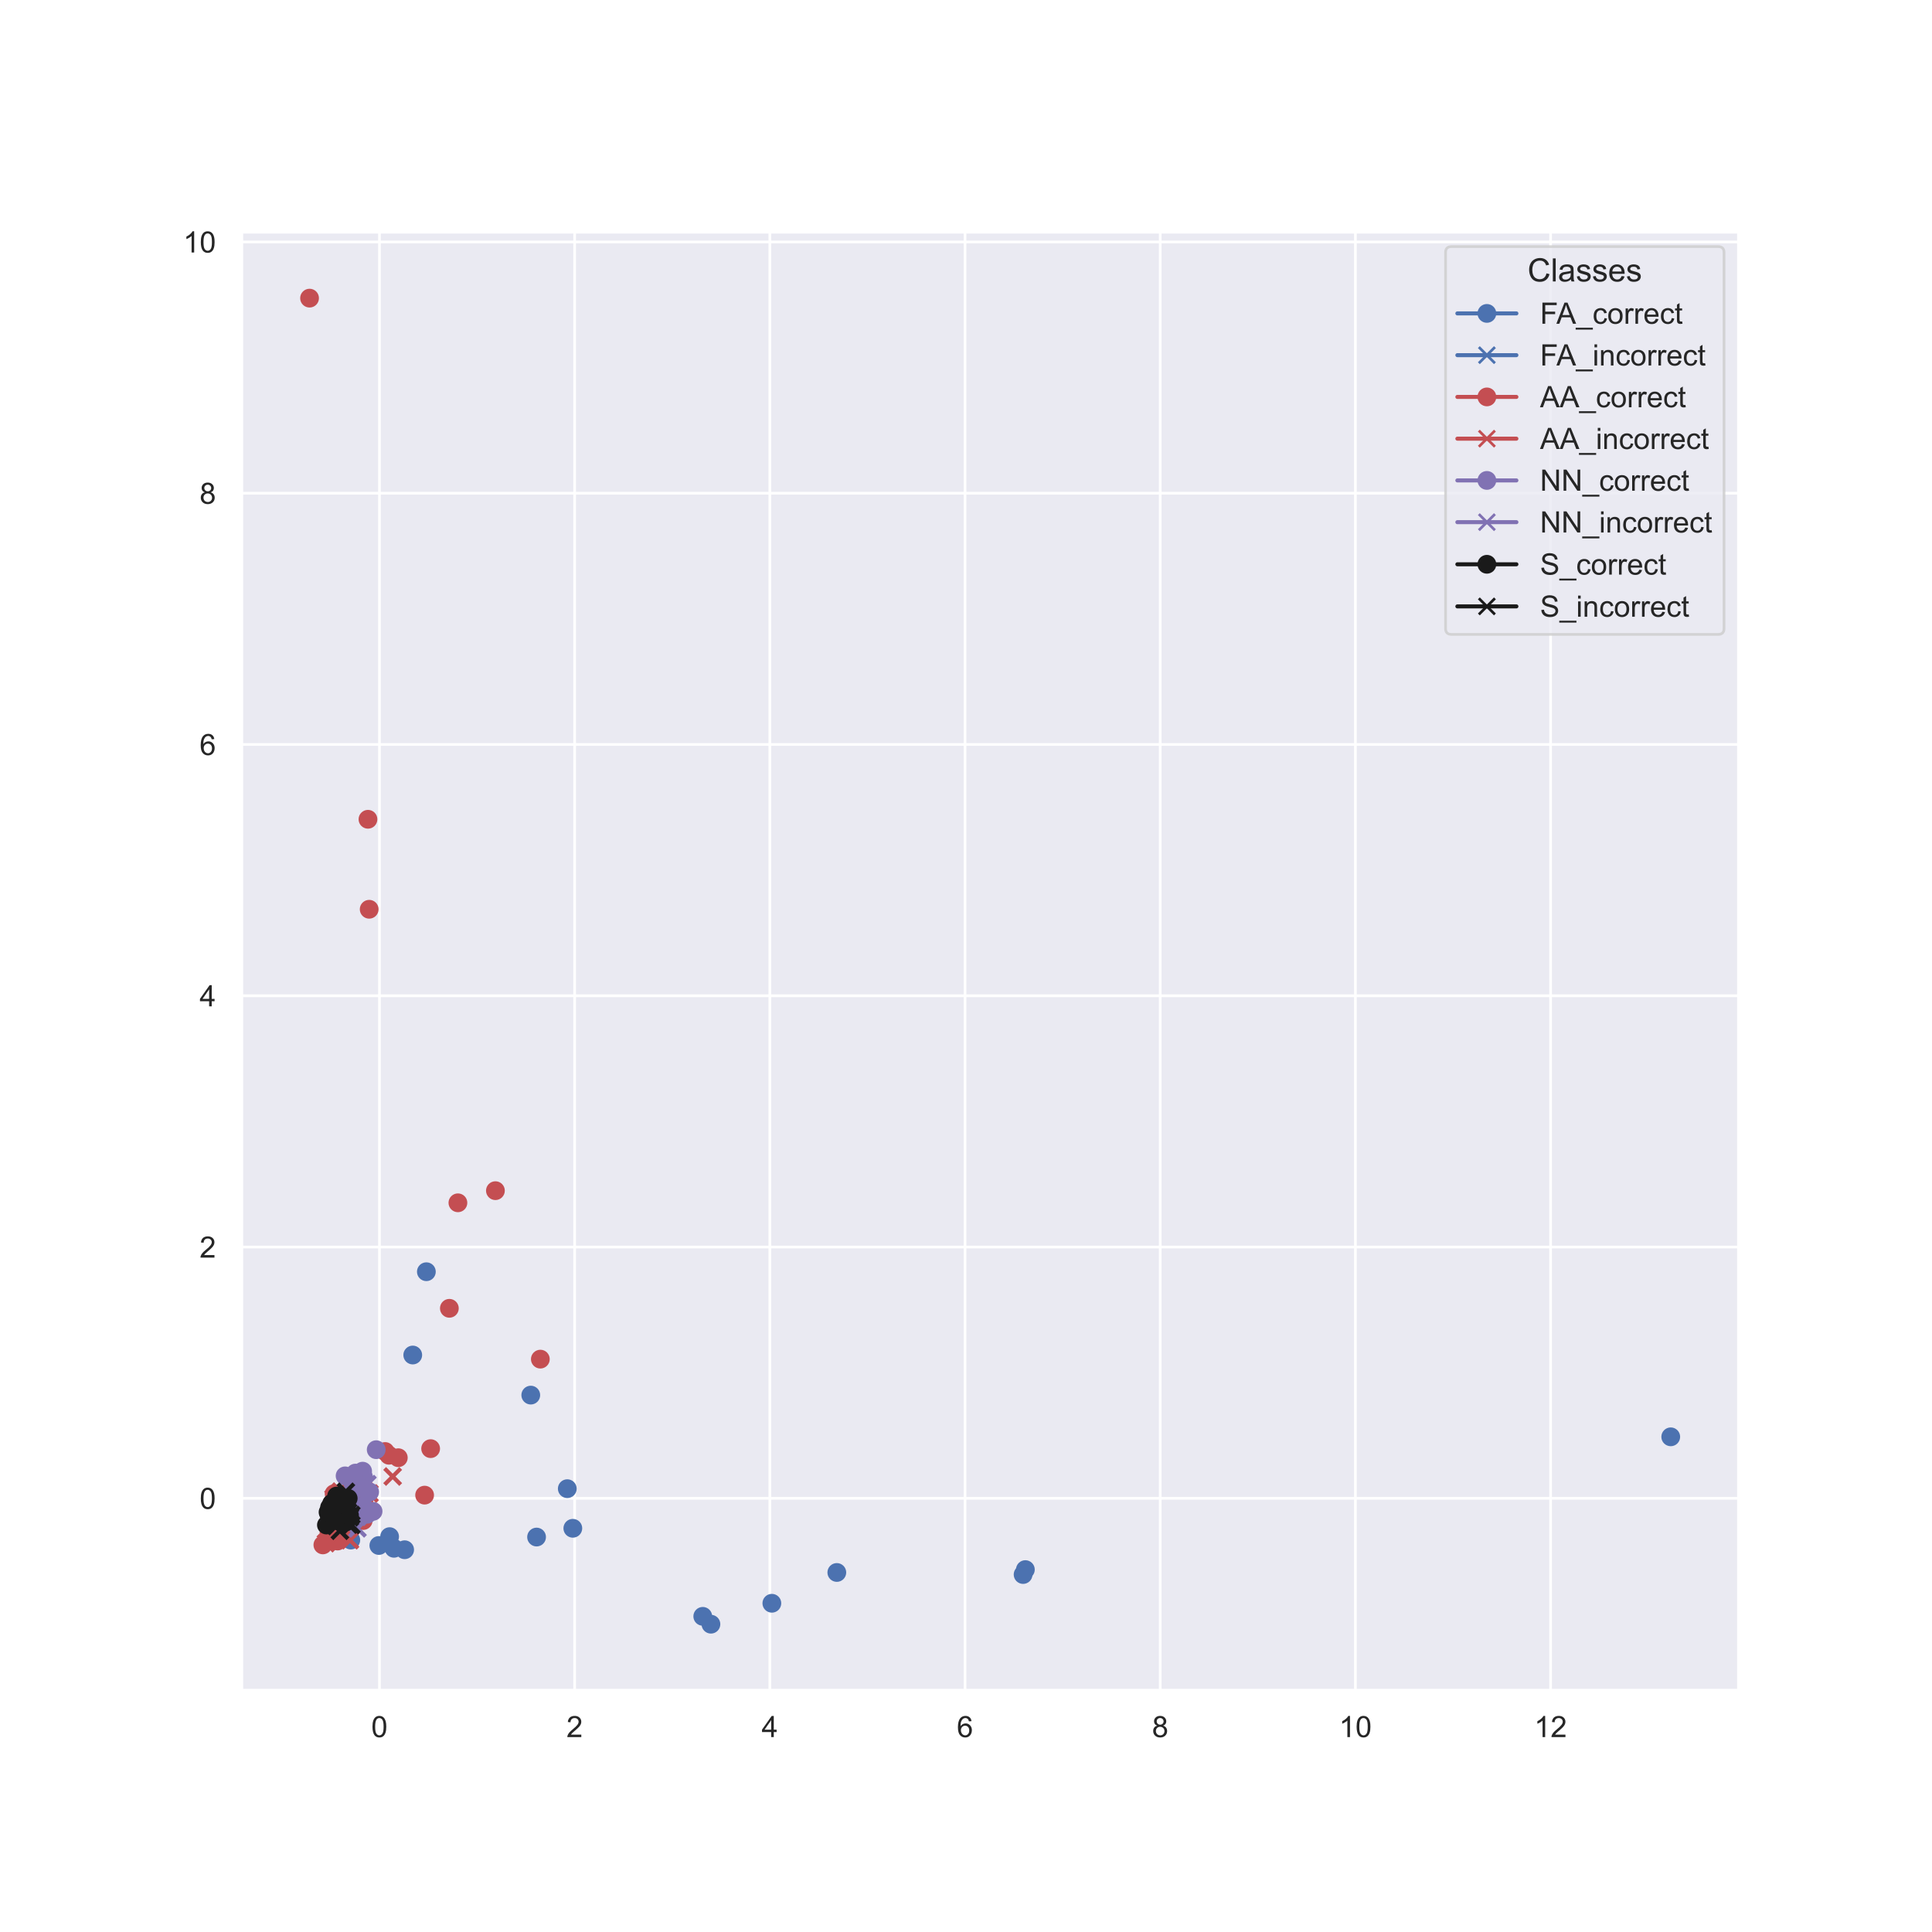 <?xml version="1.0" encoding="utf-8" standalone="no"?>
<!DOCTYPE svg PUBLIC "-//W3C//DTD SVG 1.1//EN"
  "http://www.w3.org/Graphics/SVG/1.1/DTD/svg11.dtd">
<!-- Created with matplotlib (https://matplotlib.org/) -->
<svg height="720pt" version="1.1" viewBox="0 0 720 720" width="720pt" xmlns="http://www.w3.org/2000/svg" xmlns:xlink="http://www.w3.org/1999/xlink">
 <defs>
  <style type="text/css">
*{stroke-linecap:butt;stroke-linejoin:round;}
  </style>
 </defs>
 <g id="figure_1">
  <g id="patch_1">
   <path d="M 0 720 
L 720 720 
L 720 0 
L 0 0 
z
" style="fill:#ffffff;"/>
  </g>
  <g id="axes_1">
   <g id="patch_2">
    <path d="M 90 630 
L 648 630 
L 648 86.4 
L 90 86.4 
z
" style="fill:#eaeaf2;"/>
   </g>
   <g id="matplotlib.axis_1">
    <g id="xtick_1">
     <g id="line2d_1">
      <path clip-path="url(#p416f234995)" d="M 141.417 630 
L 141.417 86.4 
" style="fill:none;stroke:#ffffff;stroke-linecap:round;"/>
     </g>
     <g id="text_1">
      <!-- 0 -->
      <defs>
       <path d="M 4.156 35.297 
Q 4.156 48 6.766 55.734 
Q 9.375 63.484 14.516 67.672 
Q 19.672 71.875 27.484 71.875 
Q 33.25 71.875 37.594 69.547 
Q 41.938 67.234 44.766 62.859 
Q 47.609 58.5 49.219 52.219 
Q 50.828 45.953 50.828 35.297 
Q 50.828 22.703 48.234 14.969 
Q 45.656 7.234 40.5 3 
Q 35.359 -1.219 27.484 -1.219 
Q 17.141 -1.219 11.234 6.203 
Q 4.156 15.141 4.156 35.297 
z
M 13.188 35.297 
Q 13.188 17.672 17.312 11.828 
Q 21.438 6 27.484 6 
Q 33.547 6 37.672 11.859 
Q 41.797 17.719 41.797 35.297 
Q 41.797 52.984 37.672 58.781 
Q 33.547 64.594 27.391 64.594 
Q 21.344 64.594 17.719 59.469 
Q 13.188 52.938 13.188 35.297 
z
" id="ArialMT-48"/>
      </defs>
      <g style="fill:#262626;" transform="translate(138.358 647.374)scale(0.11 -0.11)">
       <use xlink:href="#ArialMT-48"/>
      </g>
     </g>
    </g>
    <g id="xtick_2">
     <g id="line2d_2">
      <path clip-path="url(#p416f234995)" d="M 214.157 630 
L 214.157 86.4 
" style="fill:none;stroke:#ffffff;stroke-linecap:round;"/>
     </g>
     <g id="text_2">
      <!-- 2 -->
      <defs>
       <path d="M 50.344 8.453 
L 50.344 0 
L 3.031 0 
Q 2.938 3.172 4.047 6.109 
Q 5.859 10.938 9.828 15.625 
Q 13.812 20.312 21.344 26.469 
Q 33.016 36.031 37.109 41.625 
Q 41.219 47.219 41.219 52.203 
Q 41.219 57.422 37.469 61 
Q 33.734 64.594 27.734 64.594 
Q 21.391 64.594 17.578 60.781 
Q 13.766 56.984 13.719 50.25 
L 4.688 51.172 
Q 5.609 61.281 11.656 66.578 
Q 17.719 71.875 27.938 71.875 
Q 38.234 71.875 44.234 66.156 
Q 50.25 60.453 50.25 52 
Q 50.25 47.703 48.484 43.547 
Q 46.734 39.406 42.656 34.812 
Q 38.578 30.219 29.109 22.219 
Q 21.188 15.578 18.938 13.203 
Q 16.703 10.844 15.234 8.453 
z
" id="ArialMT-50"/>
      </defs>
      <g style="fill:#262626;" transform="translate(211.098 647.374)scale(0.11 -0.11)">
       <use xlink:href="#ArialMT-50"/>
      </g>
     </g>
    </g>
    <g id="xtick_3">
     <g id="line2d_3">
      <path clip-path="url(#p416f234995)" d="M 286.897 630 
L 286.897 86.4 
" style="fill:none;stroke:#ffffff;stroke-linecap:round;"/>
     </g>
     <g id="text_3">
      <!-- 4 -->
      <defs>
       <path d="M 32.328 0 
L 32.328 17.141 
L 1.266 17.141 
L 1.266 25.203 
L 33.938 71.578 
L 41.109 71.578 
L 41.109 25.203 
L 50.781 25.203 
L 50.781 17.141 
L 41.109 17.141 
L 41.109 0 
z
M 32.328 25.203 
L 32.328 57.469 
L 9.906 25.203 
z
" id="ArialMT-52"/>
      </defs>
      <g style="fill:#262626;" transform="translate(283.839 647.374)scale(0.11 -0.11)">
       <use xlink:href="#ArialMT-52"/>
      </g>
     </g>
    </g>
    <g id="xtick_4">
     <g id="line2d_4">
      <path clip-path="url(#p416f234995)" d="M 359.637 630 
L 359.637 86.4 
" style="fill:none;stroke:#ffffff;stroke-linecap:round;"/>
     </g>
     <g id="text_4">
      <!-- 6 -->
      <defs>
       <path d="M 49.75 54.047 
L 41.016 53.375 
Q 39.844 58.547 37.703 60.891 
Q 34.125 64.656 28.906 64.656 
Q 24.703 64.656 21.531 62.312 
Q 17.391 59.281 14.984 53.469 
Q 12.594 47.656 12.5 36.922 
Q 15.672 41.75 20.266 44.094 
Q 24.859 46.438 29.891 46.438 
Q 38.672 46.438 44.844 39.969 
Q 51.031 33.5 51.031 23.25 
Q 51.031 16.5 48.125 10.719 
Q 45.219 4.938 40.141 1.859 
Q 35.062 -1.219 28.609 -1.219 
Q 17.625 -1.219 10.688 6.859 
Q 3.766 14.938 3.766 33.5 
Q 3.766 54.25 11.422 63.672 
Q 18.109 71.875 29.438 71.875 
Q 37.891 71.875 43.281 67.141 
Q 48.688 62.406 49.75 54.047 
z
M 13.875 23.188 
Q 13.875 18.656 15.797 14.5 
Q 17.719 10.359 21.188 8.172 
Q 24.656 6 28.469 6 
Q 34.031 6 38.031 10.484 
Q 42.047 14.984 42.047 22.703 
Q 42.047 30.125 38.078 34.391 
Q 34.125 38.672 28.125 38.672 
Q 22.172 38.672 18.016 34.391 
Q 13.875 30.125 13.875 23.188 
z
" id="ArialMT-54"/>
      </defs>
      <g style="fill:#262626;" transform="translate(356.579 647.374)scale(0.11 -0.11)">
       <use xlink:href="#ArialMT-54"/>
      </g>
     </g>
    </g>
    <g id="xtick_5">
     <g id="line2d_5">
      <path clip-path="url(#p416f234995)" d="M 432.377 630 
L 432.377 86.4 
" style="fill:none;stroke:#ffffff;stroke-linecap:round;"/>
     </g>
     <g id="text_5">
      <!-- 8 -->
      <defs>
       <path d="M 17.672 38.812 
Q 12.203 40.828 9.562 44.531 
Q 6.938 48.25 6.938 53.422 
Q 6.938 61.234 12.547 66.547 
Q 18.172 71.875 27.484 71.875 
Q 36.859 71.875 42.578 66.422 
Q 48.297 60.984 48.297 53.172 
Q 48.297 48.188 45.672 44.5 
Q 43.062 40.828 37.75 38.812 
Q 44.344 36.672 47.781 31.875 
Q 51.219 27.094 51.219 20.453 
Q 51.219 11.281 44.719 5.031 
Q 38.234 -1.219 27.641 -1.219 
Q 17.047 -1.219 10.547 5.047 
Q 4.047 11.328 4.047 20.703 
Q 4.047 27.688 7.594 32.391 
Q 11.141 37.109 17.672 38.812 
z
M 15.922 53.719 
Q 15.922 48.641 19.188 45.406 
Q 22.469 42.188 27.688 42.188 
Q 32.766 42.188 36.016 45.375 
Q 39.266 48.578 39.266 53.219 
Q 39.266 58.062 35.906 61.359 
Q 32.562 64.656 27.594 64.656 
Q 22.562 64.656 19.234 61.422 
Q 15.922 58.203 15.922 53.719 
z
M 13.094 20.656 
Q 13.094 16.891 14.875 13.375 
Q 16.656 9.859 20.172 7.922 
Q 23.688 6 27.734 6 
Q 34.031 6 38.125 10.047 
Q 42.234 14.109 42.234 20.359 
Q 42.234 26.703 38.016 30.859 
Q 33.797 35.016 27.438 35.016 
Q 21.234 35.016 17.156 30.906 
Q 13.094 26.812 13.094 20.656 
z
" id="ArialMT-56"/>
      </defs>
      <g style="fill:#262626;" transform="translate(429.319 647.374)scale(0.11 -0.11)">
       <use xlink:href="#ArialMT-56"/>
      </g>
     </g>
    </g>
    <g id="xtick_6">
     <g id="line2d_6">
      <path clip-path="url(#p416f234995)" d="M 505.117 630 
L 505.117 86.4 
" style="fill:none;stroke:#ffffff;stroke-linecap:round;"/>
     </g>
     <g id="text_6">
      <!-- 10 -->
      <defs>
       <path d="M 37.25 0 
L 28.469 0 
L 28.469 56 
Q 25.297 52.984 20.141 49.953 
Q 14.984 46.922 10.891 45.406 
L 10.891 53.906 
Q 18.266 57.375 23.781 62.297 
Q 29.297 67.234 31.594 71.875 
L 37.25 71.875 
z
" id="ArialMT-49"/>
      </defs>
      <g style="fill:#262626;" transform="translate(499 647.374)scale(0.11 -0.11)">
       <use xlink:href="#ArialMT-49"/>
       <use x="55.615" xlink:href="#ArialMT-48"/>
      </g>
     </g>
    </g>
    <g id="xtick_7">
     <g id="line2d_7">
      <path clip-path="url(#p416f234995)" d="M 577.857 630 
L 577.857 86.4 
" style="fill:none;stroke:#ffffff;stroke-linecap:round;"/>
     </g>
     <g id="text_7">
      <!-- 12 -->
      <g style="fill:#262626;" transform="translate(571.74 647.374)scale(0.11 -0.11)">
       <use xlink:href="#ArialMT-49"/>
       <use x="55.615" xlink:href="#ArialMT-50"/>
      </g>
     </g>
    </g>
   </g>
   <g id="matplotlib.axis_2">
    <g id="ytick_1">
     <g id="line2d_8">
      <path clip-path="url(#p416f234995)" d="M 90 558.37 
L 648 558.37 
" style="fill:none;stroke:#ffffff;stroke-linecap:round;"/>
     </g>
     <g id="text_8">
      <!-- 0 -->
      <g style="fill:#262626;" transform="translate(74.383 562.307)scale(0.11 -0.11)">
       <use xlink:href="#ArialMT-48"/>
      </g>
     </g>
    </g>
    <g id="ytick_2">
     <g id="line2d_9">
      <path clip-path="url(#p416f234995)" d="M 90 464.729 
L 648 464.729 
" style="fill:none;stroke:#ffffff;stroke-linecap:round;"/>
     </g>
     <g id="text_9">
      <!-- 2 -->
      <g style="fill:#262626;" transform="translate(74.383 468.666)scale(0.11 -0.11)">
       <use xlink:href="#ArialMT-50"/>
      </g>
     </g>
    </g>
    <g id="ytick_3">
     <g id="line2d_10">
      <path clip-path="url(#p416f234995)" d="M 90 371.088 
L 648 371.088 
" style="fill:none;stroke:#ffffff;stroke-linecap:round;"/>
     </g>
     <g id="text_10">
      <!-- 4 -->
      <g style="fill:#262626;" transform="translate(74.383 375.025)scale(0.11 -0.11)">
       <use xlink:href="#ArialMT-52"/>
      </g>
     </g>
    </g>
    <g id="ytick_4">
     <g id="line2d_11">
      <path clip-path="url(#p416f234995)" d="M 90 277.448 
L 648 277.448 
" style="fill:none;stroke:#ffffff;stroke-linecap:round;"/>
     </g>
     <g id="text_11">
      <!-- 6 -->
      <g style="fill:#262626;" transform="translate(74.383 281.385)scale(0.11 -0.11)">
       <use xlink:href="#ArialMT-54"/>
      </g>
     </g>
    </g>
    <g id="ytick_5">
     <g id="line2d_12">
      <path clip-path="url(#p416f234995)" d="M 90 183.807 
L 648 183.807 
" style="fill:none;stroke:#ffffff;stroke-linecap:round;"/>
     </g>
     <g id="text_12">
      <!-- 8 -->
      <g style="fill:#262626;" transform="translate(74.383 187.744)scale(0.11 -0.11)">
       <use xlink:href="#ArialMT-56"/>
      </g>
     </g>
    </g>
    <g id="ytick_6">
     <g id="line2d_13">
      <path clip-path="url(#p416f234995)" d="M 90 90.167 
L 648 90.167 
" style="fill:none;stroke:#ffffff;stroke-linecap:round;"/>
     </g>
     <g id="text_13">
      <!-- 10 -->
      <g style="fill:#262626;" transform="translate(68.266 94.103)scale(0.11 -0.11)">
       <use xlink:href="#ArialMT-49"/>
       <use x="55.615" xlink:href="#ArialMT-48"/>
      </g>
     </g>
    </g>
   </g>
   <g id="PathCollection_1">
    <defs>
     <path d="M 0 3 
C 0.796 3 1.559 2.684 2.121 2.121 
C 2.684 1.559 3 0.796 3 0 
C 3 -0.796 2.684 -1.559 2.121 -2.121 
C 1.559 -2.684 0.796 -3 0 -3 
C -0.796 -3 -1.559 -2.684 -2.121 -2.121 
C -2.684 -1.559 -3 -0.796 -3 0 
C -3 0.796 -2.684 1.559 -2.121 2.121 
C -1.559 2.684 -0.796 3 0 3 
z
" id="mb239a230ac" style="stroke:#4c72b0;"/>
    </defs>
    <g clip-path="url(#p416f234995)">
     <use style="fill:#4c72b0;stroke:#4c72b0;" x="153.818" xlink:href="#mb239a230ac" y="504.977"/>
    </g>
   </g>
   <g id="PathCollection_2">
    <g clip-path="url(#p416f234995)">
     <use style="fill:#4c72b0;stroke:#4c72b0;" x="158.896" xlink:href="#mb239a230ac" y="473.933"/>
    </g>
   </g>
   <g id="PathCollection_3">
    <g clip-path="url(#p416f234995)">
     <use style="fill:#4c72b0;stroke:#4c72b0;" x="287.648" xlink:href="#mb239a230ac" y="597.49"/>
    </g>
   </g>
   <g id="PathCollection_4">
    <g clip-path="url(#p416f234995)">
     <use style="fill:#4c72b0;stroke:#4c72b0;" x="311.859" xlink:href="#mb239a230ac" y="586.013"/>
    </g>
   </g>
   <g id="PathCollection_5">
    <g clip-path="url(#p416f234995)">
     <use style="fill:#4c72b0;stroke:#4c72b0;" x="381.28" xlink:href="#mb239a230ac" y="586.777"/>
    </g>
   </g>
   <g id="PathCollection_6">
    <g clip-path="url(#p416f234995)">
     <use style="fill:#4c72b0;stroke:#4c72b0;" x="382.124" xlink:href="#mb239a230ac" y="584.945"/>
    </g>
   </g>
   <g id="PathCollection_7">
    <g clip-path="url(#p416f234995)">
     <use style="fill:#4c72b0;stroke:#4c72b0;" x="150.799" xlink:href="#mb239a230ac" y="577.541"/>
    </g>
   </g>
   <g id="PathCollection_8">
    <g clip-path="url(#p416f234995)">
     <use style="fill:#4c72b0;stroke:#4c72b0;" x="146.82" xlink:href="#mb239a230ac" y="577.005"/>
    </g>
   </g>
   <g id="PathCollection_9">
    <g clip-path="url(#p416f234995)">
     <use style="fill:#4c72b0;stroke:#4c72b0;" x="622.636" xlink:href="#mb239a230ac" y="535.461"/>
    </g>
   </g>
   <g id="PathCollection_10">
    <g clip-path="url(#p416f234995)">
     <use style="fill:#4c72b0;stroke:#4c72b0;" x="213.476" xlink:href="#mb239a230ac" y="569.547"/>
    </g>
   </g>
   <g id="PathCollection_11">
    <g clip-path="url(#p416f234995)">
     <use style="fill:#4c72b0;stroke:#4c72b0;" x="141.184" xlink:href="#mb239a230ac" y="575.961"/>
    </g>
   </g>
   <g id="PathCollection_12">
    <g clip-path="url(#p416f234995)">
     <use style="fill:#4c72b0;stroke:#4c72b0;" x="145.195" xlink:href="#mb239a230ac" y="572.662"/>
    </g>
   </g>
   <g id="PathCollection_13">
    <g clip-path="url(#p416f234995)">
     <use style="fill:#4c72b0;stroke:#4c72b0;" x="130.735" xlink:href="#mb239a230ac" y="573.934"/>
    </g>
   </g>
   <g id="PathCollection_14">
    <g clip-path="url(#p416f234995)">
     <use style="fill:#4c72b0;stroke:#4c72b0;" x="211.411" xlink:href="#mb239a230ac" y="554.786"/>
    </g>
   </g>
   <g id="PathCollection_15">
    <g clip-path="url(#p416f234995)">
     <use style="fill:#4c72b0;stroke:#4c72b0;" x="197.803" xlink:href="#mb239a230ac" y="519.917"/>
    </g>
   </g>
   <g id="PathCollection_16">
    <g clip-path="url(#p416f234995)">
     <use style="fill:#4c72b0;stroke:#4c72b0;" x="199.966" xlink:href="#mb239a230ac" y="572.813"/>
    </g>
   </g>
   <g id="PathCollection_17">
    <g clip-path="url(#p416f234995)">
     <use style="fill:#4c72b0;stroke:#4c72b0;" x="134.837" xlink:href="#mb239a230ac" y="564.161"/>
    </g>
   </g>
   <g id="PathCollection_18">
    <defs>
     <path d="M -3 3 
L 3 -3 
M -3 -3 
L 3 3 
" id="m64e4dc7bdf" style="stroke:#4c72b0;stroke-width:1.5;"/>
    </defs>
    <g clip-path="url(#p416f234995)">
     <use style="fill:#4c72b0;stroke:#4c72b0;stroke-width:1.5;" x="136.104" xlink:href="#m64e4dc7bdf" y="553.217"/>
    </g>
   </g>
   <g id="PathCollection_19">
    <g clip-path="url(#p416f234995)">
     <use style="fill:#4c72b0;stroke:#4c72b0;" x="261.902" xlink:href="#mb239a230ac" y="602.364"/>
    </g>
   </g>
   <g id="PathCollection_20">
    <g clip-path="url(#p416f234995)">
     <use style="fill:#4c72b0;stroke:#4c72b0;" x="264.941" xlink:href="#mb239a230ac" y="605.291"/>
    </g>
   </g>
   <g id="PathCollection_21">
    <defs>
     <path d="M 0 3 
C 0.796 3 1.559 2.684 2.121 2.121 
C 2.684 1.559 3 0.796 3 0 
C 3 -0.796 2.684 -1.559 2.121 -2.121 
C 1.559 -2.684 0.796 -3 0 -3 
C -0.796 -3 -1.559 -2.684 -2.121 -2.121 
C -2.684 -1.559 -3 -0.796 -3 0 
C -3 0.796 -2.684 1.559 -2.121 2.121 
C -1.559 2.684 -0.796 3 0 3 
z
" id="m7daa005e6a" style="stroke:#c44e52;"/>
    </defs>
    <g clip-path="url(#p416f234995)">
     <use style="fill:#c44e52;stroke:#c44e52;" x="125.003" xlink:href="#m7daa005e6a" y="557.762"/>
    </g>
   </g>
   <g id="PathCollection_22">
    <g clip-path="url(#p416f234995)">
     <use style="fill:#c44e52;stroke:#c44e52;" x="120.324" xlink:href="#m7daa005e6a" y="575.741"/>
    </g>
   </g>
   <g id="PathCollection_23">
    <g clip-path="url(#p416f234995)">
     <use style="fill:#c44e52;stroke:#c44e52;" x="122.547" xlink:href="#m7daa005e6a" y="571.77"/>
    </g>
   </g>
   <g id="PathCollection_24">
    <defs>
     <path d="M -3 3 
L 3 -3 
M -3 -3 
L 3 3 
" id="m59f0d30e8c" style="stroke:#c44e52;stroke-width:1.5;"/>
    </defs>
    <g clip-path="url(#p416f234995)">
     <use style="fill:#c44e52;stroke:#c44e52;stroke-width:1.5;" x="121.452" xlink:href="#m59f0d30e8c" y="575.088"/>
    </g>
   </g>
   <g id="PathCollection_25">
    <g clip-path="url(#p416f234995)">
     <use style="fill:#c44e52;stroke:#c44e52;" x="167.466" xlink:href="#m7daa005e6a" y="487.569"/>
    </g>
   </g>
   <g id="PathCollection_26">
    <g clip-path="url(#p416f234995)">
     <use style="fill:#c44e52;stroke:#c44e52;" x="201.372" xlink:href="#m7daa005e6a" y="506.51"/>
    </g>
   </g>
   <g id="PathCollection_27">
    <g clip-path="url(#p416f234995)">
     <use style="fill:#c44e52;stroke:#c44e52;" x="170.652" xlink:href="#m7daa005e6a" y="448.25"/>
    </g>
   </g>
   <g id="PathCollection_28">
    <g clip-path="url(#p416f234995)">
     <use style="fill:#c44e52;stroke:#c44e52;" x="184.628" xlink:href="#m7daa005e6a" y="443.728"/>
    </g>
   </g>
   <g id="PathCollection_29">
    <g clip-path="url(#p416f234995)">
     <use style="fill:#c44e52;stroke:#c44e52;" x="124.711" xlink:href="#m7daa005e6a" y="567.946"/>
    </g>
   </g>
   <g id="PathCollection_30">
    <g clip-path="url(#p416f234995)">
     <use style="fill:#c44e52;stroke:#c44e52;stroke-width:1.5;" x="126.682" xlink:href="#m59f0d30e8c" y="568.866"/>
    </g>
   </g>
   <g id="PathCollection_31">
    <g clip-path="url(#p416f234995)">
     <use style="fill:#c44e52;stroke:#c44e52;" x="124.572" xlink:href="#m7daa005e6a" y="569.478"/>
    </g>
   </g>
   <g id="PathCollection_32">
    <g clip-path="url(#p416f234995)">
     <use style="fill:#c44e52;stroke:#c44e52;" x="125.385" xlink:href="#m7daa005e6a" y="559.518"/>
    </g>
   </g>
   <g id="PathCollection_33">
    <g clip-path="url(#p416f234995)">
     <use style="fill:#c44e52;stroke:#c44e52;" x="123.013" xlink:href="#m7daa005e6a" y="561.729"/>
    </g>
   </g>
   <g id="PathCollection_34">
    <g clip-path="url(#p416f234995)">
     <use style="fill:#c44e52;stroke:#c44e52;" x="127.296" xlink:href="#m7daa005e6a" y="563.641"/>
    </g>
   </g>
   <g id="PathCollection_35">
    <g clip-path="url(#p416f234995)">
     <use style="fill:#c44e52;stroke:#c44e52;" x="127.221" xlink:href="#m7daa005e6a" y="561.951"/>
    </g>
   </g>
   <g id="PathCollection_36">
    <g clip-path="url(#p416f234995)">
     <use style="fill:#c44e52;stroke:#c44e52;stroke-width:1.5;" x="125.67" xlink:href="#m59f0d30e8c" y="563.771"/>
    </g>
   </g>
   <g id="PathCollection_37">
    <g clip-path="url(#p416f234995)">
     <use style="fill:#c44e52;stroke:#c44e52;stroke-width:1.5;" x="137.706" xlink:href="#m59f0d30e8c" y="556.577"/>
    </g>
   </g>
   <g id="PathCollection_38">
    <g clip-path="url(#p416f234995)">
     <use style="fill:#c44e52;stroke:#c44e52;" x="160.488" xlink:href="#m7daa005e6a" y="539.866"/>
    </g>
   </g>
   <g id="PathCollection_39">
    <g clip-path="url(#p416f234995)">
     <use style="fill:#c44e52;stroke:#c44e52;" x="143.521" xlink:href="#m7daa005e6a" y="540.933"/>
    </g>
   </g>
   <g id="PathCollection_40">
    <g clip-path="url(#p416f234995)">
     <use style="fill:#c44e52;stroke:#c44e52;" x="158.244" xlink:href="#m7daa005e6a" y="557.192"/>
    </g>
   </g>
   <g id="PathCollection_41">
    <g clip-path="url(#p416f234995)">
     <use style="fill:#c44e52;stroke:#c44e52;" x="144.938" xlink:href="#m7daa005e6a" y="542.33"/>
    </g>
   </g>
   <g id="PathCollection_42">
    <g clip-path="url(#p416f234995)">
     <use style="fill:#c44e52;stroke:#c44e52;stroke-width:1.5;" x="135.811" xlink:href="#m59f0d30e8c" y="555.618"/>
    </g>
   </g>
   <g id="PathCollection_43">
    <g clip-path="url(#p416f234995)">
     <use style="fill:#c44e52;stroke:#c44e52;stroke-width:1.5;" x="146.335" xlink:href="#m59f0d30e8c" y="550.248"/>
    </g>
   </g>
   <g id="PathCollection_44">
    <g clip-path="url(#p416f234995)">
     <use style="fill:#c44e52;stroke:#c44e52;" x="148.439" xlink:href="#m7daa005e6a" y="543.246"/>
    </g>
   </g>
   <g id="PathCollection_45">
    <g clip-path="url(#p416f234995)">
     <use style="fill:#c44e52;stroke:#c44e52;" x="126.283" xlink:href="#m7daa005e6a" y="569.607"/>
    </g>
   </g>
   <g id="PathCollection_46">
    <g clip-path="url(#p416f234995)">
     <use style="fill:#c44e52;stroke:#c44e52;" x="125.192" xlink:href="#m7daa005e6a" y="573.47"/>
    </g>
   </g>
   <g id="PathCollection_47">
    <g clip-path="url(#p416f234995)">
     <use style="fill:#c44e52;stroke:#c44e52;" x="128.192" xlink:href="#m7daa005e6a" y="560.926"/>
    </g>
   </g>
   <g id="PathCollection_48">
    <g clip-path="url(#p416f234995)">
     <use style="fill:#c44e52;stroke:#c44e52;stroke-width:1.5;" x="123.032" xlink:href="#m59f0d30e8c" y="568.853"/>
    </g>
   </g>
   <g id="PathCollection_49">
    <g clip-path="url(#p416f234995)">
     <use style="fill:#c44e52;stroke:#c44e52;" x="132.137" xlink:href="#m7daa005e6a" y="563.471"/>
    </g>
   </g>
   <g id="PathCollection_50">
    <g clip-path="url(#p416f234995)">
     <use style="fill:#c44e52;stroke:#c44e52;" x="126.9" xlink:href="#m7daa005e6a" y="564.429"/>
    </g>
   </g>
   <g id="PathCollection_51">
    <g clip-path="url(#p416f234995)">
     <use style="fill:#c44e52;stroke:#c44e52;" x="129.72" xlink:href="#m7daa005e6a" y="559.74"/>
    </g>
   </g>
   <g id="PathCollection_52">
    <g clip-path="url(#p416f234995)">
     <use style="fill:#c44e52;stroke:#c44e52;stroke-width:1.5;" x="128.231" xlink:href="#m59f0d30e8c" y="564.319"/>
    </g>
   </g>
   <g id="PathCollection_53">
    <g clip-path="url(#p416f234995)">
     <use style="fill:#c44e52;stroke:#c44e52;" x="126.287" xlink:href="#m7daa005e6a" y="563.299"/>
    </g>
   </g>
   <g id="PathCollection_54">
    <g clip-path="url(#p416f234995)">
     <use style="fill:#c44e52;stroke:#c44e52;" x="127.051" xlink:href="#m7daa005e6a" y="569.959"/>
    </g>
   </g>
   <g id="PathCollection_55">
    <g clip-path="url(#p416f234995)">
     <use style="fill:#c44e52;stroke:#c44e52;stroke-width:1.5;" x="127.03" xlink:href="#m59f0d30e8c" y="566.22"/>
    </g>
   </g>
   <g id="PathCollection_56">
    <g clip-path="url(#p416f234995)">
     <use style="fill:#c44e52;stroke:#c44e52;" x="125.761" xlink:href="#m7daa005e6a" y="565.677"/>
    </g>
   </g>
   <g id="PathCollection_57">
    <g clip-path="url(#p416f234995)">
     <use style="fill:#c44e52;stroke:#c44e52;stroke-width:1.5;" x="127.055" xlink:href="#m59f0d30e8c" y="559.247"/>
    </g>
   </g>
   <g id="PathCollection_58">
    <g clip-path="url(#p416f234995)">
     <use style="fill:#c44e52;stroke:#c44e52;" x="125.807" xlink:href="#m7daa005e6a" y="574.297"/>
    </g>
   </g>
   <g id="PathCollection_59">
    <g clip-path="url(#p416f234995)">
     <use style="fill:#c44e52;stroke:#c44e52;" x="125.69" xlink:href="#m7daa005e6a" y="568.369"/>
    </g>
   </g>
   <g id="PathCollection_60">
    <g clip-path="url(#p416f234995)">
     <use style="fill:#c44e52;stroke:#c44e52;" x="125.655" xlink:href="#m7daa005e6a" y="566.155"/>
    </g>
   </g>
   <g id="PathCollection_61">
    <g clip-path="url(#p416f234995)">
     <use style="fill:#c44e52;stroke:#c44e52;" x="128.272" xlink:href="#m7daa005e6a" y="569.301"/>
    </g>
   </g>
   <g id="PathCollection_62">
    <g clip-path="url(#p416f234995)">
     <use style="fill:#c44e52;stroke:#c44e52;stroke-width:1.5;" x="129.166" xlink:href="#m59f0d30e8c" y="567.414"/>
    </g>
   </g>
   <g id="PathCollection_63">
    <g clip-path="url(#p416f234995)">
     <use style="fill:#c44e52;stroke:#c44e52;" x="137.587" xlink:href="#m7daa005e6a" y="338.857"/>
    </g>
   </g>
   <g id="PathCollection_64">
    <g clip-path="url(#p416f234995)">
     <use style="fill:#c44e52;stroke:#c44e52;" x="137.131" xlink:href="#m7daa005e6a" y="305.321"/>
    </g>
   </g>
   <g id="PathCollection_65">
    <g clip-path="url(#p416f234995)">
     <use style="fill:#c44e52;stroke:#c44e52;" x="115.364" xlink:href="#m7daa005e6a" y="111.109"/>
    </g>
   </g>
   <g id="PathCollection_66">
    <g clip-path="url(#p416f234995)">
     <use style="fill:#c44e52;stroke:#c44e52;" x="124.511" xlink:href="#m7daa005e6a" y="556.652"/>
    </g>
   </g>
   <g id="PathCollection_67">
    <g clip-path="url(#p416f234995)">
     <use style="fill:#c44e52;stroke:#c44e52;" x="126.831" xlink:href="#m7daa005e6a" y="564.882"/>
    </g>
   </g>
   <g id="PathCollection_68">
    <g clip-path="url(#p416f234995)">
     <use style="fill:#c44e52;stroke:#c44e52;" x="127.016" xlink:href="#m7daa005e6a" y="568.471"/>
    </g>
   </g>
   <g id="PathCollection_69">
    <g clip-path="url(#p416f234995)">
     <use style="fill:#c44e52;stroke:#c44e52;" x="130.239" xlink:href="#m7daa005e6a" y="562.126"/>
    </g>
   </g>
   <g id="PathCollection_70">
    <g clip-path="url(#p416f234995)">
     <use style="fill:#c44e52;stroke:#c44e52;" x="128.159" xlink:href="#m7daa005e6a" y="565.414"/>
    </g>
   </g>
   <g id="PathCollection_71">
    <g clip-path="url(#p416f234995)">
     <use style="fill:#c44e52;stroke:#c44e52;stroke-width:1.5;" x="128.831" xlink:href="#m59f0d30e8c" y="569.35"/>
    </g>
   </g>
   <g id="PathCollection_72">
    <g clip-path="url(#p416f234995)">
     <use style="fill:#c44e52;stroke:#c44e52;stroke-width:1.5;" x="128.071" xlink:href="#m59f0d30e8c" y="564.722"/>
    </g>
   </g>
   <g id="PathCollection_73">
    <g clip-path="url(#p416f234995)">
     <use style="fill:#c44e52;stroke:#c44e52;stroke-width:1.5;" x="126.088" xlink:href="#m59f0d30e8c" y="567.817"/>
    </g>
   </g>
   <g id="PathCollection_74">
    <g clip-path="url(#p416f234995)">
     <use style="fill:#c44e52;stroke:#c44e52;" x="132.446" xlink:href="#m7daa005e6a" y="564.479"/>
    </g>
   </g>
   <g id="PathCollection_75">
    <g clip-path="url(#p416f234995)">
     <use style="fill:#c44e52;stroke:#c44e52;stroke-width:1.5;" x="126.116" xlink:href="#m59f0d30e8c" y="557.787"/>
    </g>
   </g>
   <g id="PathCollection_76">
    <g clip-path="url(#p416f234995)">
     <use style="fill:#c44e52;stroke:#c44e52;stroke-width:1.5;" x="125.969" xlink:href="#m59f0d30e8c" y="564.46"/>
    </g>
   </g>
   <g id="PathCollection_77">
    <g clip-path="url(#p416f234995)">
     <use style="fill:#c44e52;stroke:#c44e52;stroke-width:1.5;" x="125.626" xlink:href="#m59f0d30e8c" y="562.777"/>
    </g>
   </g>
   <g id="PathCollection_78">
    <g clip-path="url(#p416f234995)">
     <use style="fill:#c44e52;stroke:#c44e52;stroke-width:1.5;" x="125.774" xlink:href="#m59f0d30e8c" y="560.759"/>
    </g>
   </g>
   <g id="PathCollection_79">
    <g clip-path="url(#p416f234995)">
     <use style="fill:#c44e52;stroke:#c44e52;stroke-width:1.5;" x="130.439" xlink:href="#m59f0d30e8c" y="573.987"/>
    </g>
   </g>
   <g id="PathCollection_80">
    <g clip-path="url(#p416f234995)">
     <use style="fill:#c44e52;stroke:#c44e52;" x="130.995" xlink:href="#m7daa005e6a" y="565.931"/>
    </g>
   </g>
   <g id="PathCollection_81">
    <g clip-path="url(#p416f234995)">
     <use style="fill:#c44e52;stroke:#c44e52;" x="124.581" xlink:href="#m7daa005e6a" y="563.054"/>
    </g>
   </g>
   <g id="PathCollection_82">
    <g clip-path="url(#p416f234995)">
     <use style="fill:#c44e52;stroke:#c44e52;stroke-width:1.5;" x="124.289" xlink:href="#m59f0d30e8c" y="558.37"/>
    </g>
   </g>
   <g id="PathCollection_83">
    <g clip-path="url(#p416f234995)">
     <use style="fill:#c44e52;stroke:#c44e52;" x="129.26" xlink:href="#m7daa005e6a" y="562.33"/>
    </g>
   </g>
   <g id="PathCollection_84">
    <g clip-path="url(#p416f234995)">
     <use style="fill:#c44e52;stroke:#c44e52;" x="135.606" xlink:href="#m7daa005e6a" y="559.383"/>
    </g>
   </g>
   <g id="PathCollection_85">
    <g clip-path="url(#p416f234995)">
     <use style="fill:#c44e52;stroke:#c44e52;" x="135.363" xlink:href="#m7daa005e6a" y="566.66"/>
    </g>
   </g>
   <g id="PathCollection_86">
    <g clip-path="url(#p416f234995)">
     <use style="fill:#c44e52;stroke:#c44e52;" x="127.653" xlink:href="#m7daa005e6a" y="557.526"/>
    </g>
   </g>
   <g id="PathCollection_87">
    <g clip-path="url(#p416f234995)">
     <use style="fill:#c44e52;stroke:#c44e52;" x="130.864" xlink:href="#m7daa005e6a" y="554.597"/>
    </g>
   </g>
   <g id="PathCollection_88">
    <g clip-path="url(#p416f234995)">
     <use style="fill:#c44e52;stroke:#c44e52;" x="130.112" xlink:href="#m7daa005e6a" y="564.595"/>
    </g>
   </g>
   <g id="PathCollection_89">
    <g clip-path="url(#p416f234995)">
     <use style="fill:#c44e52;stroke:#c44e52;stroke-width:1.5;" x="126.937" xlink:href="#m59f0d30e8c" y="555.887"/>
    </g>
   </g>
   <g id="PathCollection_90">
    <g clip-path="url(#p416f234995)">
     <use style="fill:#c44e52;stroke:#c44e52;" x="129.495" xlink:href="#m7daa005e6a" y="563.127"/>
    </g>
   </g>
   <g id="PathCollection_91">
    <g clip-path="url(#p416f234995)">
     <use style="fill:#c44e52;stroke:#c44e52;stroke-width:1.5;" x="125.886" xlink:href="#m59f0d30e8c" y="564.355"/>
    </g>
   </g>
   <g id="PathCollection_92">
    <g clip-path="url(#p416f234995)">
     <use style="fill:#c44e52;stroke:#c44e52;" x="129.047" xlink:href="#m7daa005e6a" y="560.322"/>
    </g>
   </g>
   <g id="PathCollection_93">
    <g clip-path="url(#p416f234995)">
     <use style="fill:#c44e52;stroke:#c44e52;" x="126.984" xlink:href="#m7daa005e6a" y="560.753"/>
    </g>
   </g>
   <g id="PathCollection_94">
    <g clip-path="url(#p416f234995)">
     <use style="fill:#c44e52;stroke:#c44e52;" x="125.311" xlink:href="#m7daa005e6a" y="566.818"/>
    </g>
   </g>
   <g id="PathCollection_95">
    <g clip-path="url(#p416f234995)">
     <use style="fill:#c44e52;stroke:#c44e52;" x="124.16" xlink:href="#m7daa005e6a" y="566.042"/>
    </g>
   </g>
   <g id="PathCollection_96">
    <g clip-path="url(#p416f234995)">
     <use style="fill:#c44e52;stroke:#c44e52;" x="128.218" xlink:href="#m7daa005e6a" y="571.757"/>
    </g>
   </g>
   <g id="PathCollection_97">
    <g clip-path="url(#p416f234995)">
     <use style="fill:#c44e52;stroke:#c44e52;stroke-width:1.5;" x="125.294" xlink:href="#m59f0d30e8c" y="572.422"/>
    </g>
   </g>
   <g id="PathCollection_98">
    <defs>
     <path d="M -3 3 
L 3 -3 
M -3 -3 
L 3 3 
" id="m04275c52b4" style="stroke:#8172b3;stroke-width:1.5;"/>
    </defs>
    <g clip-path="url(#p416f234995)">
     <use style="fill:#8172b3;stroke:#8172b3;stroke-width:1.5;" x="133.161" xlink:href="#m04275c52b4" y="565.284"/>
    </g>
   </g>
   <g id="PathCollection_99">
    <g clip-path="url(#p416f234995)">
     <use style="fill:#8172b3;stroke:#8172b3;stroke-width:1.5;" x="132.185" xlink:href="#m04275c52b4" y="563.116"/>
    </g>
   </g>
   <g id="PathCollection_100">
    <g clip-path="url(#p416f234995)">
     <use style="fill:#8172b3;stroke:#8172b3;stroke-width:1.5;" x="130.991" xlink:href="#m04275c52b4" y="565.158"/>
    </g>
   </g>
   <g id="PathCollection_101">
    <defs>
     <path d="M 0 3 
C 0.796 3 1.559 2.684 2.121 2.121 
C 2.684 1.559 3 0.796 3 0 
C 3 -0.796 2.684 -1.559 2.121 -2.121 
C 1.559 -2.684 0.796 -3 0 -3 
C -0.796 -3 -1.559 -2.684 -2.121 -2.121 
C -2.684 -1.559 -3 -0.796 -3 0 
C -3 0.796 -2.684 1.559 -2.121 2.121 
C -1.559 2.684 -0.796 3 0 3 
z
" id="m33dc1d2052" style="stroke:#8172b3;"/>
    </defs>
    <g clip-path="url(#p416f234995)">
     <use style="fill:#8172b3;stroke:#8172b3;" x="136.861" xlink:href="#m33dc1d2052" y="564.312"/>
    </g>
   </g>
   <g id="PathCollection_102">
    <g clip-path="url(#p416f234995)">
     <use style="fill:#8172b3;stroke:#8172b3;" x="139.04" xlink:href="#m33dc1d2052" y="563.231"/>
    </g>
   </g>
   <g id="PathCollection_103">
    <g clip-path="url(#p416f234995)">
     <use style="fill:#8172b3;stroke:#8172b3;" x="130.582" xlink:href="#m33dc1d2052" y="560.196"/>
    </g>
   </g>
   <g id="PathCollection_104">
    <g clip-path="url(#p416f234995)">
     <use style="fill:#8172b3;stroke:#8172b3;stroke-width:1.5;" x="127.711" xlink:href="#m04275c52b4" y="563.566"/>
    </g>
   </g>
   <g id="PathCollection_105">
    <g clip-path="url(#p416f234995)">
     <use style="fill:#8172b3;stroke:#8172b3;" x="129.733" xlink:href="#m33dc1d2052" y="566.847"/>
    </g>
   </g>
   <g id="PathCollection_106">
    <g clip-path="url(#p416f234995)">
     <use style="fill:#8172b3;stroke:#8172b3;" x="127.183" xlink:href="#m33dc1d2052" y="564.857"/>
    </g>
   </g>
   <g id="PathCollection_107">
    <g clip-path="url(#p416f234995)">
     <use style="fill:#8172b3;stroke:#8172b3;" x="127.022" xlink:href="#m33dc1d2052" y="563.748"/>
    </g>
   </g>
   <g id="PathCollection_108">
    <g clip-path="url(#p416f234995)">
     <use style="fill:#8172b3;stroke:#8172b3;stroke-width:1.5;" x="123.251" xlink:href="#m04275c52b4" y="562.966"/>
    </g>
   </g>
   <g id="PathCollection_109">
    <g clip-path="url(#p416f234995)">
     <use style="fill:#8172b3;stroke:#8172b3;stroke-width:1.5;" x="128.883" xlink:href="#m04275c52b4" y="568.215"/>
    </g>
   </g>
   <g id="PathCollection_110">
    <g clip-path="url(#p416f234995)">
     <use style="fill:#8172b3;stroke:#8172b3;stroke-width:1.5;" x="130.496" xlink:href="#m04275c52b4" y="567.564"/>
    </g>
   </g>
   <g id="PathCollection_111">
    <g clip-path="url(#p416f234995)">
     <use style="fill:#8172b3;stroke:#8172b3;" x="140.202" xlink:href="#m33dc1d2052" y="540.254"/>
    </g>
   </g>
   <g id="PathCollection_112">
    <g clip-path="url(#p416f234995)">
     <use style="fill:#8172b3;stroke:#8172b3;" x="135.141" xlink:href="#m33dc1d2052" y="548.262"/>
    </g>
   </g>
   <g id="PathCollection_113">
    <g clip-path="url(#p416f234995)">
     <use style="fill:#8172b3;stroke:#8172b3;" x="128.606" xlink:href="#m33dc1d2052" y="550.01"/>
    </g>
   </g>
   <g id="PathCollection_114">
    <g clip-path="url(#p416f234995)">
     <use style="fill:#8172b3;stroke:#8172b3;" x="132.545" xlink:href="#m33dc1d2052" y="553.556"/>
    </g>
   </g>
   <g id="PathCollection_115">
    <g clip-path="url(#p416f234995)">
     <use style="fill:#8172b3;stroke:#8172b3;" x="135.443" xlink:href="#m33dc1d2052" y="550.353"/>
    </g>
   </g>
   <g id="PathCollection_116">
    <g clip-path="url(#p416f234995)">
     <use style="fill:#8172b3;stroke:#8172b3;" x="132.458" xlink:href="#m33dc1d2052" y="548.975"/>
    </g>
   </g>
   <g id="PathCollection_117">
    <g clip-path="url(#p416f234995)">
     <use style="fill:#8172b3;stroke:#8172b3;" x="129.999" xlink:href="#m33dc1d2052" y="559.642"/>
    </g>
   </g>
   <g id="PathCollection_118">
    <g clip-path="url(#p416f234995)">
     <use style="fill:#8172b3;stroke:#8172b3;" x="135.341" xlink:href="#m33dc1d2052" y="561.242"/>
    </g>
   </g>
   <g id="PathCollection_119">
    <g clip-path="url(#p416f234995)">
     <use style="fill:#8172b3;stroke:#8172b3;" x="137.765" xlink:href="#m33dc1d2052" y="556.014"/>
    </g>
   </g>
   <g id="PathCollection_120">
    <g clip-path="url(#p416f234995)">
     <use style="fill:#8172b3;stroke:#8172b3;" x="129.339" xlink:href="#m33dc1d2052" y="561.137"/>
    </g>
   </g>
   <g id="PathCollection_121">
    <g clip-path="url(#p416f234995)">
     <use style="fill:#8172b3;stroke:#8172b3;" x="130.547" xlink:href="#m33dc1d2052" y="557.592"/>
    </g>
   </g>
   <g id="PathCollection_122">
    <g clip-path="url(#p416f234995)">
     <use style="fill:#8172b3;stroke:#8172b3;" x="136.37" xlink:href="#m33dc1d2052" y="555.36"/>
    </g>
   </g>
   <g id="PathCollection_123">
    <g clip-path="url(#p416f234995)">
     <use style="fill:#8172b3;stroke:#8172b3;stroke-width:1.5;" x="136.92" xlink:href="#m04275c52b4" y="553.1"/>
    </g>
   </g>
   <g id="PathCollection_124">
    <g clip-path="url(#p416f234995)">
     <use style="fill:#8172b3;stroke:#8172b3;stroke-width:1.5;" x="124.432" xlink:href="#m04275c52b4" y="567.76"/>
    </g>
   </g>
   <g id="PathCollection_125">
    <g clip-path="url(#p416f234995)">
     <use style="fill:#8172b3;stroke:#8172b3;stroke-width:1.5;" x="124.999" xlink:href="#m04275c52b4" y="565.416"/>
    </g>
   </g>
   <g id="PathCollection_126">
    <g clip-path="url(#p416f234995)">
     <use style="fill:#8172b3;stroke:#8172b3;" x="131.496" xlink:href="#m33dc1d2052" y="552.773"/>
    </g>
   </g>
   <g id="PathCollection_127">
    <g clip-path="url(#p416f234995)">
     <use style="fill:#8172b3;stroke:#8172b3;stroke-width:1.5;" x="129.308" xlink:href="#m04275c52b4" y="564.579"/>
    </g>
   </g>
   <g id="PathCollection_128">
    <g clip-path="url(#p416f234995)">
     <use style="fill:#8172b3;stroke:#8172b3;stroke-width:1.5;" x="133.22" xlink:href="#m04275c52b4" y="569.56"/>
    </g>
   </g>
   <g id="PathCollection_129">
    <defs>
     <path d="M 0 3 
C 0.796 3 1.559 2.684 2.121 2.121 
C 2.684 1.559 3 0.796 3 0 
C 3 -0.796 2.684 -1.559 2.121 -2.121 
C 1.559 -2.684 0.796 -3 0 -3 
C -0.796 -3 -1.559 -2.684 -2.121 -2.121 
C -2.684 -1.559 -3 -0.796 -3 0 
C -3 0.796 -2.684 1.559 -2.121 2.121 
C -1.559 2.684 -0.796 3 0 3 
z
" id="m657ee93f09" style="stroke:#1a1a1a;"/>
    </defs>
    <g clip-path="url(#p416f234995)">
     <use style="fill:#1a1a1a;stroke:#1a1a1a;" x="128.88" xlink:href="#m657ee93f09" y="567.206"/>
    </g>
   </g>
   <g id="PathCollection_130">
    <defs>
     <path d="M -3 3 
L 3 -3 
M -3 -3 
L 3 3 
" id="m9b4e492c7b" style="stroke:#1a1a1a;stroke-width:1.5;"/>
    </defs>
    <g clip-path="url(#p416f234995)">
     <use style="fill:#1a1a1a;stroke:#1a1a1a;stroke-width:1.5;" x="130.952" xlink:href="#m9b4e492c7b" y="568.316"/>
    </g>
   </g>
   <g id="PathCollection_131">
    <g clip-path="url(#p416f234995)">
     <use style="fill:#1a1a1a;stroke:#1a1a1a;" x="126.247" xlink:href="#m657ee93f09" y="566.614"/>
    </g>
   </g>
   <g id="PathCollection_132">
    <g clip-path="url(#p416f234995)">
     <use style="fill:#1a1a1a;stroke:#1a1a1a;stroke-width:1.5;" x="130.93" xlink:href="#m9b4e492c7b" y="564.577"/>
    </g>
   </g>
   <g id="PathCollection_133">
    <g clip-path="url(#p416f234995)">
     <use style="fill:#1a1a1a;stroke:#1a1a1a;stroke-width:1.5;" x="125.631" xlink:href="#m9b4e492c7b" y="567.643"/>
    </g>
   </g>
   <g id="PathCollection_134">
    <g clip-path="url(#p416f234995)">
     <use style="fill:#1a1a1a;stroke:#1a1a1a;stroke-width:1.5;" x="125.721" xlink:href="#m9b4e492c7b" y="567.732"/>
    </g>
   </g>
   <g id="PathCollection_135">
    <g clip-path="url(#p416f234995)">
     <use style="fill:#1a1a1a;stroke:#1a1a1a;stroke-width:1.5;" x="125.307" xlink:href="#m9b4e492c7b" y="568.678"/>
    </g>
   </g>
   <g id="PathCollection_136">
    <g clip-path="url(#p416f234995)">
     <use style="fill:#1a1a1a;stroke:#1a1a1a;stroke-width:1.5;" x="127.183" xlink:href="#m9b4e492c7b" y="565.19"/>
    </g>
   </g>
   <g id="PathCollection_137">
    <g clip-path="url(#p416f234995)">
     <use style="fill:#1a1a1a;stroke:#1a1a1a;" x="124.925" xlink:href="#m657ee93f09" y="559.86"/>
    </g>
   </g>
   <g id="PathCollection_138">
    <g clip-path="url(#p416f234995)">
     <use style="fill:#1a1a1a;stroke:#1a1a1a;" x="123.604" xlink:href="#m657ee93f09" y="560.273"/>
    </g>
   </g>
   <g id="PathCollection_139">
    <g clip-path="url(#p416f234995)">
     <use style="fill:#1a1a1a;stroke:#1a1a1a;" x="125.448" xlink:href="#m657ee93f09" y="557.527"/>
    </g>
   </g>
   <g id="PathCollection_140">
    <g clip-path="url(#p416f234995)">
     <use style="fill:#1a1a1a;stroke:#1a1a1a;stroke-width:1.5;" x="123.101" xlink:href="#m9b4e492c7b" y="566.34"/>
    </g>
   </g>
   <g id="PathCollection_141">
    <g clip-path="url(#p416f234995)">
     <use style="fill:#1a1a1a;stroke:#1a1a1a;" x="122.257" xlink:href="#m657ee93f09" y="563.549"/>
    </g>
   </g>
   <g id="PathCollection_142">
    <g clip-path="url(#p416f234995)">
     <use style="fill:#1a1a1a;stroke:#1a1a1a;" x="126.833" xlink:href="#m657ee93f09" y="558.773"/>
    </g>
   </g>
   <g id="PathCollection_143">
    <g clip-path="url(#p416f234995)">
     <use style="fill:#1a1a1a;stroke:#1a1a1a;" x="124.79" xlink:href="#m657ee93f09" y="566.281"/>
    </g>
   </g>
   <g id="PathCollection_144">
    <g clip-path="url(#p416f234995)">
     <use style="fill:#1a1a1a;stroke:#1a1a1a;" x="128.959" xlink:href="#m657ee93f09" y="562.164"/>
    </g>
   </g>
   <g id="PathCollection_145">
    <g clip-path="url(#p416f234995)">
     <use style="fill:#1a1a1a;stroke:#1a1a1a;" x="122.612" xlink:href="#m657ee93f09" y="564.464"/>
    </g>
   </g>
   <g id="PathCollection_146">
    <g clip-path="url(#p416f234995)">
     <use style="fill:#1a1a1a;stroke:#1a1a1a;" x="127.387" xlink:href="#m657ee93f09" y="564.289"/>
    </g>
   </g>
   <g id="PathCollection_147">
    <g clip-path="url(#p416f234995)">
     <use style="fill:#1a1a1a;stroke:#1a1a1a;" x="127.004" xlink:href="#m657ee93f09" y="567.272"/>
    </g>
   </g>
   <g id="PathCollection_148">
    <g clip-path="url(#p416f234995)">
     <use style="fill:#1a1a1a;stroke:#1a1a1a;" x="128.196" xlink:href="#m657ee93f09" y="559.159"/>
    </g>
   </g>
   <g id="PathCollection_149">
    <g clip-path="url(#p416f234995)">
     <use style="fill:#1a1a1a;stroke:#1a1a1a;" x="122.811" xlink:href="#m657ee93f09" y="561.793"/>
    </g>
   </g>
   <g id="PathCollection_150">
    <g clip-path="url(#p416f234995)">
     <use style="fill:#1a1a1a;stroke:#1a1a1a;" x="126.699" xlink:href="#m657ee93f09" y="564.049"/>
    </g>
   </g>
   <g id="PathCollection_151">
    <g clip-path="url(#p416f234995)">
     <use style="fill:#1a1a1a;stroke:#1a1a1a;" x="129.014" xlink:href="#m657ee93f09" y="563.976"/>
    </g>
   </g>
   <g id="PathCollection_152">
    <g clip-path="url(#p416f234995)">
     <use style="fill:#1a1a1a;stroke:#1a1a1a;" x="125.57" xlink:href="#m657ee93f09" y="565.416"/>
    </g>
   </g>
   <g id="PathCollection_153">
    <g clip-path="url(#p416f234995)">
     <use style="fill:#1a1a1a;stroke:#1a1a1a;" x="127.935" xlink:href="#m657ee93f09" y="562.396"/>
    </g>
   </g>
   <g id="PathCollection_154">
    <g clip-path="url(#p416f234995)">
     <use style="fill:#1a1a1a;stroke:#1a1a1a;" x="129.766" xlink:href="#m657ee93f09" y="558.405"/>
    </g>
   </g>
   <g id="PathCollection_155">
    <g clip-path="url(#p416f234995)">
     <use style="fill:#1a1a1a;stroke:#1a1a1a;stroke-width:1.5;" x="130.401" xlink:href="#m9b4e492c7b" y="565.441"/>
    </g>
   </g>
   <g id="PathCollection_156">
    <g clip-path="url(#p416f234995)">
     <use style="fill:#1a1a1a;stroke:#1a1a1a;" x="127.992" xlink:href="#m657ee93f09" y="564.098"/>
    </g>
   </g>
   <g id="PathCollection_157">
    <g clip-path="url(#p416f234995)">
     <use style="fill:#1a1a1a;stroke:#1a1a1a;" x="126.418" xlink:href="#m657ee93f09" y="559.668"/>
    </g>
   </g>
   <g id="PathCollection_158">
    <g clip-path="url(#p416f234995)">
     <use style="fill:#1a1a1a;stroke:#1a1a1a;" x="125.898" xlink:href="#m657ee93f09" y="565.462"/>
    </g>
   </g>
   <g id="PathCollection_159">
    <g clip-path="url(#p416f234995)">
     <use style="fill:#1a1a1a;stroke:#1a1a1a;" x="121.647" xlink:href="#m657ee93f09" y="568.33"/>
    </g>
   </g>
   <g id="PathCollection_160">
    <g clip-path="url(#p416f234995)">
     <use style="fill:#1a1a1a;stroke:#1a1a1a;stroke-width:1.5;" x="128.149" xlink:href="#m9b4e492c7b" y="564.808"/>
    </g>
   </g>
   <g id="PathCollection_161">
    <g clip-path="url(#p416f234995)">
     <use style="fill:#1a1a1a;stroke:#1a1a1a;" x="127.045" xlink:href="#m657ee93f09" y="566.478"/>
    </g>
   </g>
   <g id="PathCollection_162">
    <g clip-path="url(#p416f234995)">
     <use style="fill:#1a1a1a;stroke:#1a1a1a;" x="124.022" xlink:href="#m657ee93f09" y="565.375"/>
    </g>
   </g>
   <g id="PathCollection_163">
    <g clip-path="url(#p416f234995)">
     <use style="fill:#1a1a1a;stroke:#1a1a1a;" x="124.497" xlink:href="#m657ee93f09" y="565.398"/>
    </g>
   </g>
   <g id="PathCollection_164">
    <g clip-path="url(#p416f234995)">
     <use style="fill:#1a1a1a;stroke:#1a1a1a;stroke-width:1.5;" x="128.903" xlink:href="#m9b4e492c7b" y="555.945"/>
    </g>
   </g>
   <g id="PathCollection_165">
    <g clip-path="url(#p416f234995)">
     <use style="fill:#1a1a1a;stroke:#1a1a1a;stroke-width:1.5;" x="128.906" xlink:href="#m9b4e492c7b" y="566.888"/>
    </g>
   </g>
   <g id="PathCollection_166">
    <g clip-path="url(#p416f234995)">
     <use style="fill:#1a1a1a;stroke:#1a1a1a;stroke-width:1.5;" x="129.978" xlink:href="#m9b4e492c7b" y="568.168"/>
    </g>
   </g>
   <g id="PathCollection_167">
    <g clip-path="url(#p416f234995)">
     <use style="fill:#1a1a1a;stroke:#1a1a1a;" x="130.257" xlink:href="#m657ee93f09" y="564.735"/>
    </g>
   </g>
   <g id="PathCollection_168">
    <g clip-path="url(#p416f234995)">
     <use style="fill:#1a1a1a;stroke:#1a1a1a;stroke-width:1.5;" x="129.728" xlink:href="#m9b4e492c7b" y="563.568"/>
    </g>
   </g>
   <g id="PathCollection_169">
    <g clip-path="url(#p416f234995)">
     <use style="fill:#1a1a1a;stroke:#1a1a1a;stroke-width:1.5;" x="126.669" xlink:href="#m9b4e492c7b" y="570.466"/>
    </g>
   </g>
   <g id="PathCollection_170">
    <g clip-path="url(#p416f234995)">
     <use style="fill:#1a1a1a;stroke:#1a1a1a;stroke-width:1.5;" x="126.248" xlink:href="#m9b4e492c7b" y="562.487"/>
    </g>
   </g>
   <g id="PathCollection_171">
    <g clip-path="url(#p416f234995)">
     <use style="fill:#1a1a1a;stroke:#1a1a1a;" x="126.813" xlink:href="#m657ee93f09" y="564.656"/>
    </g>
   </g>
   <g id="PathCollection_172">
    <g clip-path="url(#p416f234995)">
     <use style="fill:#1a1a1a;stroke:#1a1a1a;" x="125.937" xlink:href="#m657ee93f09" y="563.739"/>
    </g>
   </g>
   <g id="PathCollection_173">
    <g clip-path="url(#p416f234995)">
     <use style="fill:#1a1a1a;stroke:#1a1a1a;" x="128.435" xlink:href="#m657ee93f09" y="564.278"/>
    </g>
   </g>
   <g id="PathCollection_174">
    <g clip-path="url(#p416f234995)">
     <use style="fill:#1a1a1a;stroke:#1a1a1a;" x="127.487" xlink:href="#m657ee93f09" y="561.529"/>
    </g>
   </g>
   <g id="patch_3">
    <path d="M 90 630 
L 90 86.4 
" style="fill:none;stroke:#ffffff;stroke-linecap:square;stroke-linejoin:miter;stroke-width:1.25;"/>
   </g>
   <g id="patch_4">
    <path d="M 648 630 
L 648 86.4 
" style="fill:none;stroke:#ffffff;stroke-linecap:square;stroke-linejoin:miter;stroke-width:1.25;"/>
   </g>
   <g id="patch_5">
    <path d="M 90 630 
L 648 630 
" style="fill:none;stroke:#ffffff;stroke-linecap:square;stroke-linejoin:miter;stroke-width:1.25;"/>
   </g>
   <g id="patch_6">
    <path d="M 90 86.4 
L 648 86.4 
" style="fill:none;stroke:#ffffff;stroke-linecap:square;stroke-linejoin:miter;stroke-width:1.25;"/>
   </g>
   <g id="legend_1">
    <g id="patch_7">
     <path d="M 540.918 236.421 
L 640.3 236.421 
Q 642.5 236.421 642.5 234.221 
L 642.5 94.1 
Q 642.5 91.9 640.3 91.9 
L 540.918 91.9 
Q 538.718 91.9 538.718 94.1 
L 538.718 234.221 
Q 538.718 236.421 540.918 236.421 
z
" style="fill:#eaeaf2;opacity:0.8;stroke:#cccccc;stroke-linejoin:miter;"/>
    </g>
    <g id="text_14">
     <!-- Classes -->
     <defs>
      <path d="M 58.797 25.094 
L 68.266 22.703 
Q 65.281 11.031 57.547 4.906 
Q 49.812 -1.219 38.625 -1.219 
Q 27.047 -1.219 19.797 3.484 
Q 12.547 8.203 8.766 17.141 
Q 4.984 26.078 4.984 36.328 
Q 4.984 47.516 9.25 55.828 
Q 13.531 64.156 21.406 68.469 
Q 29.297 72.797 38.766 72.797 
Q 49.516 72.797 56.828 67.328 
Q 64.156 61.859 67.047 51.953 
L 57.719 49.75 
Q 55.219 57.562 50.484 61.125 
Q 45.75 64.703 38.578 64.703 
Q 30.328 64.703 24.781 60.734 
Q 19.234 56.781 16.984 50.109 
Q 14.75 43.453 14.75 36.375 
Q 14.75 27.25 17.406 20.438 
Q 20.062 13.625 25.672 10.25 
Q 31.297 6.891 37.844 6.891 
Q 45.797 6.891 51.312 11.469 
Q 56.844 16.062 58.797 25.094 
z
" id="ArialMT-67"/>
      <path d="M 6.391 0 
L 6.391 71.578 
L 15.188 71.578 
L 15.188 0 
z
" id="ArialMT-108"/>
      <path d="M 40.438 6.391 
Q 35.547 2.25 31.031 0.531 
Q 26.516 -1.172 21.344 -1.172 
Q 12.797 -1.172 8.203 3 
Q 3.609 7.172 3.609 13.672 
Q 3.609 17.484 5.344 20.625 
Q 7.078 23.781 9.891 25.688 
Q 12.703 27.594 16.219 28.562 
Q 18.797 29.25 24.031 29.891 
Q 34.672 31.156 39.703 32.906 
Q 39.75 34.719 39.75 35.203 
Q 39.75 40.578 37.25 42.781 
Q 33.891 45.75 27.25 45.75 
Q 21.047 45.75 18.094 43.578 
Q 15.141 41.406 13.719 35.891 
L 5.125 37.062 
Q 6.297 42.578 8.984 45.969 
Q 11.672 49.359 16.75 51.188 
Q 21.828 53.031 28.516 53.031 
Q 35.156 53.031 39.297 51.469 
Q 43.453 49.906 45.406 47.531 
Q 47.359 45.172 48.141 41.547 
Q 48.578 39.312 48.578 33.453 
L 48.578 21.734 
Q 48.578 9.469 49.141 6.219 
Q 49.703 2.984 51.375 0 
L 42.188 0 
Q 40.828 2.734 40.438 6.391 
z
M 39.703 26.031 
Q 34.906 24.078 25.344 22.703 
Q 19.922 21.922 17.672 20.938 
Q 15.438 19.969 14.203 18.094 
Q 12.984 16.219 12.984 13.922 
Q 12.984 10.406 15.641 8.062 
Q 18.312 5.719 23.438 5.719 
Q 28.516 5.719 32.469 7.938 
Q 36.422 10.156 38.281 14.016 
Q 39.703 17 39.703 22.797 
z
" id="ArialMT-97"/>
      <path d="M 3.078 15.484 
L 11.766 16.844 
Q 12.5 11.625 15.844 8.844 
Q 19.188 6.062 25.203 6.062 
Q 31.25 6.062 34.172 8.516 
Q 37.109 10.984 37.109 14.312 
Q 37.109 17.281 34.516 19 
Q 32.719 20.172 25.531 21.969 
Q 15.875 24.422 12.141 26.203 
Q 8.406 27.984 6.469 31.125 
Q 4.547 34.281 4.547 38.094 
Q 4.547 41.547 6.125 44.5 
Q 7.719 47.469 10.453 49.422 
Q 12.5 50.922 16.031 51.969 
Q 19.578 53.031 23.641 53.031 
Q 29.734 53.031 34.344 51.266 
Q 38.969 49.516 41.156 46.5 
Q 43.359 43.5 44.188 38.484 
L 35.594 37.312 
Q 35.016 41.312 32.203 43.547 
Q 29.391 45.797 24.266 45.797 
Q 18.219 45.797 15.625 43.797 
Q 13.031 41.797 13.031 39.109 
Q 13.031 37.406 14.109 36.031 
Q 15.188 34.625 17.484 33.688 
Q 18.797 33.203 25.25 31.453 
Q 34.578 28.953 38.25 27.359 
Q 41.938 25.781 44.031 22.75 
Q 46.141 19.734 46.141 15.234 
Q 46.141 10.844 43.578 6.953 
Q 41.016 3.078 36.172 0.953 
Q 31.344 -1.172 25.25 -1.172 
Q 15.141 -1.172 9.844 3.031 
Q 4.547 7.234 3.078 15.484 
z
" id="ArialMT-115"/>
      <path d="M 42.094 16.703 
L 51.172 15.578 
Q 49.031 7.625 43.219 3.219 
Q 37.406 -1.172 28.375 -1.172 
Q 17 -1.172 10.328 5.828 
Q 3.656 12.844 3.656 25.484 
Q 3.656 38.578 10.391 45.797 
Q 17.141 53.031 27.875 53.031 
Q 38.281 53.031 44.875 45.953 
Q 51.469 38.875 51.469 26.031 
Q 51.469 25.25 51.422 23.688 
L 12.75 23.688 
Q 13.234 15.141 17.578 10.594 
Q 21.922 6.062 28.422 6.062 
Q 33.25 6.062 36.672 8.594 
Q 40.094 11.141 42.094 16.703 
z
M 13.234 30.906 
L 42.188 30.906 
Q 41.609 37.453 38.875 40.719 
Q 34.672 45.797 27.984 45.797 
Q 21.922 45.797 17.797 41.75 
Q 13.672 37.703 13.234 30.906 
z
" id="ArialMT-101"/>
     </defs>
     <g style="fill:#262626;" transform="translate(569.27 104.889)scale(0.12 -0.12)">
      <use xlink:href="#ArialMT-67"/>
      <use x="72.217" xlink:href="#ArialMT-108"/>
      <use x="94.434" xlink:href="#ArialMT-97"/>
      <use x="150.049" xlink:href="#ArialMT-115"/>
      <use x="200.049" xlink:href="#ArialMT-115"/>
      <use x="250.049" xlink:href="#ArialMT-101"/>
      <use x="305.664" xlink:href="#ArialMT-115"/>
     </g>
    </g>
    <g id="line2d_14">
     <path d="M 543.118 116.798 
L 565.118 116.798 
" style="fill:none;stroke:#4c72b0;stroke-linecap:round;stroke-width:1.5;"/>
    </g>
    <g id="line2d_15">
     <g>
      <use style="fill:#4c72b0;stroke:#4c72b0;" x="554.118" xlink:href="#mb239a230ac" y="116.798"/>
     </g>
    </g>
    <g id="text_15">
     <!-- FA_correct -->
     <defs>
      <path d="M 8.203 0 
L 8.203 71.578 
L 56.5 71.578 
L 56.5 63.141 
L 17.672 63.141 
L 17.672 40.969 
L 51.266 40.969 
L 51.266 32.516 
L 17.672 32.516 
L 17.672 0 
z
" id="ArialMT-70"/>
      <path d="M -0.141 0 
L 27.344 71.578 
L 37.547 71.578 
L 66.844 0 
L 56.062 0 
L 47.703 21.688 
L 17.781 21.688 
L 9.906 0 
z
M 20.516 29.391 
L 44.781 29.391 
L 37.312 49.219 
Q 33.891 58.25 32.234 64.062 
Q 30.859 57.172 28.375 50.391 
z
" id="ArialMT-65"/>
      <path d="M -1.516 -19.875 
L -1.516 -13.531 
L 56.734 -13.531 
L 56.734 -19.875 
z
" id="ArialMT-95"/>
      <path d="M 40.438 19 
L 49.078 17.875 
Q 47.656 8.938 41.812 3.875 
Q 35.984 -1.172 27.484 -1.172 
Q 16.844 -1.172 10.375 5.781 
Q 3.906 12.75 3.906 25.734 
Q 3.906 34.125 6.688 40.422 
Q 9.469 46.734 15.156 49.875 
Q 20.844 53.031 27.547 53.031 
Q 35.984 53.031 41.359 48.75 
Q 46.734 44.484 48.25 36.625 
L 39.703 35.297 
Q 38.484 40.531 35.375 43.156 
Q 32.281 45.797 27.875 45.797 
Q 21.234 45.797 17.078 41.031 
Q 12.938 36.281 12.938 25.984 
Q 12.938 15.531 16.938 10.797 
Q 20.953 6.062 27.391 6.062 
Q 32.562 6.062 36.031 9.234 
Q 39.5 12.406 40.438 19 
z
" id="ArialMT-99"/>
      <path d="M 3.328 25.922 
Q 3.328 40.328 11.328 47.266 
Q 18.016 53.031 27.641 53.031 
Q 38.328 53.031 45.109 46.016 
Q 51.906 39.016 51.906 26.656 
Q 51.906 16.656 48.906 10.906 
Q 45.906 5.172 40.156 2 
Q 34.422 -1.172 27.641 -1.172 
Q 16.75 -1.172 10.031 5.812 
Q 3.328 12.797 3.328 25.922 
z
M 12.359 25.922 
Q 12.359 15.969 16.703 11.016 
Q 21.047 6.062 27.641 6.062 
Q 34.188 6.062 38.531 11.031 
Q 42.875 16.016 42.875 26.219 
Q 42.875 35.844 38.5 40.797 
Q 34.125 45.75 27.641 45.75 
Q 21.047 45.75 16.703 40.812 
Q 12.359 35.891 12.359 25.922 
z
" id="ArialMT-111"/>
      <path d="M 6.5 0 
L 6.5 51.859 
L 14.406 51.859 
L 14.406 44 
Q 17.438 49.516 20 51.266 
Q 22.562 53.031 25.641 53.031 
Q 30.078 53.031 34.672 50.203 
L 31.641 42.047 
Q 28.422 43.953 25.203 43.953 
Q 22.312 43.953 20.016 42.219 
Q 17.719 40.484 16.75 37.406 
Q 15.281 32.719 15.281 27.156 
L 15.281 0 
z
" id="ArialMT-114"/>
      <path d="M 25.781 7.859 
L 27.047 0.094 
Q 23.344 -0.688 20.406 -0.688 
Q 15.625 -0.688 12.984 0.828 
Q 10.359 2.344 9.281 4.812 
Q 8.203 7.281 8.203 15.188 
L 8.203 45.016 
L 1.766 45.016 
L 1.766 51.859 
L 8.203 51.859 
L 8.203 64.703 
L 16.938 69.969 
L 16.938 51.859 
L 25.781 51.859 
L 25.781 45.016 
L 16.938 45.016 
L 16.938 14.703 
Q 16.938 10.938 17.406 9.859 
Q 17.875 8.797 18.922 8.156 
Q 19.969 7.516 21.922 7.516 
Q 23.391 7.516 25.781 7.859 
z
" id="ArialMT-116"/>
     </defs>
     <g style="fill:#262626;" transform="translate(573.918 120.648)scale(0.11 -0.11)">
      <use xlink:href="#ArialMT-70"/>
      <use x="55.584" xlink:href="#ArialMT-65"/>
      <use x="122.283" xlink:href="#ArialMT-95"/>
      <use x="177.898" xlink:href="#ArialMT-99"/>
      <use x="227.898" xlink:href="#ArialMT-111"/>
      <use x="283.514" xlink:href="#ArialMT-114"/>
      <use x="316.814" xlink:href="#ArialMT-114"/>
      <use x="350.115" xlink:href="#ArialMT-101"/>
      <use x="405.73" xlink:href="#ArialMT-99"/>
      <use x="455.73" xlink:href="#ArialMT-116"/>
     </g>
    </g>
    <g id="line2d_16">
     <path d="M 543.118 132.358 
L 565.118 132.358 
" style="fill:none;stroke:#4c72b0;stroke-linecap:round;stroke-width:1.5;"/>
    </g>
    <g id="line2d_17">
     <defs>
      <path d="M -3 3 
L 3 -3 
M -3 -3 
L 3 3 
" id="m29a46bb26e" style="stroke:#4c72b0;"/>
     </defs>
     <g>
      <use style="fill:#4c72b0;stroke:#4c72b0;" x="554.118" xlink:href="#m29a46bb26e" y="132.358"/>
     </g>
    </g>
    <g id="text_16">
     <!-- FA_incorrect -->
     <defs>
      <path d="M 6.641 61.469 
L 6.641 71.578 
L 15.438 71.578 
L 15.438 61.469 
z
M 6.641 0 
L 6.641 51.859 
L 15.438 51.859 
L 15.438 0 
z
" id="ArialMT-105"/>
      <path d="M 6.594 0 
L 6.594 51.859 
L 14.5 51.859 
L 14.5 44.484 
Q 20.219 53.031 31 53.031 
Q 35.688 53.031 39.625 51.344 
Q 43.562 49.656 45.516 46.922 
Q 47.469 44.188 48.25 40.438 
Q 48.734 37.984 48.734 31.891 
L 48.734 0 
L 39.938 0 
L 39.938 31.547 
Q 39.938 36.922 38.906 39.578 
Q 37.891 42.234 35.281 43.812 
Q 32.672 45.406 29.156 45.406 
Q 23.531 45.406 19.453 41.844 
Q 15.375 38.281 15.375 28.328 
L 15.375 0 
z
" id="ArialMT-110"/>
     </defs>
     <g style="fill:#262626;" transform="translate(573.918 136.208)scale(0.11 -0.11)">
      <use xlink:href="#ArialMT-70"/>
      <use x="55.584" xlink:href="#ArialMT-65"/>
      <use x="122.283" xlink:href="#ArialMT-95"/>
      <use x="177.898" xlink:href="#ArialMT-105"/>
      <use x="200.115" xlink:href="#ArialMT-110"/>
      <use x="255.73" xlink:href="#ArialMT-99"/>
      <use x="305.73" xlink:href="#ArialMT-111"/>
      <use x="361.346" xlink:href="#ArialMT-114"/>
      <use x="394.646" xlink:href="#ArialMT-114"/>
      <use x="427.947" xlink:href="#ArialMT-101"/>
      <use x="483.562" xlink:href="#ArialMT-99"/>
      <use x="533.562" xlink:href="#ArialMT-116"/>
     </g>
    </g>
    <g id="line2d_18">
     <path d="M 543.118 147.918 
L 565.118 147.918 
" style="fill:none;stroke:#c44e52;stroke-linecap:round;stroke-width:1.5;"/>
    </g>
    <g id="line2d_19">
     <g>
      <use style="fill:#c44e52;stroke:#c44e52;" x="554.118" xlink:href="#m7daa005e6a" y="147.918"/>
     </g>
    </g>
    <g id="text_17">
     <!-- AA_correct -->
     <g style="fill:#262626;" transform="translate(573.918 151.768)scale(0.11 -0.11)">
      <use xlink:href="#ArialMT-65"/>
      <use x="66.699" xlink:href="#ArialMT-65"/>
      <use x="133.398" xlink:href="#ArialMT-95"/>
      <use x="189.014" xlink:href="#ArialMT-99"/>
      <use x="239.014" xlink:href="#ArialMT-111"/>
      <use x="294.629" xlink:href="#ArialMT-114"/>
      <use x="327.93" xlink:href="#ArialMT-114"/>
      <use x="361.23" xlink:href="#ArialMT-101"/>
      <use x="416.846" xlink:href="#ArialMT-99"/>
      <use x="466.846" xlink:href="#ArialMT-116"/>
     </g>
    </g>
    <g id="line2d_20">
     <path d="M 543.118 163.477 
L 565.118 163.477 
" style="fill:none;stroke:#c44e52;stroke-linecap:round;stroke-width:1.5;"/>
    </g>
    <g id="line2d_21">
     <defs>
      <path d="M -3 3 
L 3 -3 
M -3 -3 
L 3 3 
" id="m154f2106cf" style="stroke:#c44e52;"/>
     </defs>
     <g>
      <use style="fill:#c44e52;stroke:#c44e52;" x="554.118" xlink:href="#m154f2106cf" y="163.477"/>
     </g>
    </g>
    <g id="text_18">
     <!-- AA_incorrect -->
     <g style="fill:#262626;" transform="translate(573.918 167.327)scale(0.11 -0.11)">
      <use xlink:href="#ArialMT-65"/>
      <use x="66.699" xlink:href="#ArialMT-65"/>
      <use x="133.398" xlink:href="#ArialMT-95"/>
      <use x="189.014" xlink:href="#ArialMT-105"/>
      <use x="211.23" xlink:href="#ArialMT-110"/>
      <use x="266.846" xlink:href="#ArialMT-99"/>
      <use x="316.846" xlink:href="#ArialMT-111"/>
      <use x="372.461" xlink:href="#ArialMT-114"/>
      <use x="405.762" xlink:href="#ArialMT-114"/>
      <use x="439.062" xlink:href="#ArialMT-101"/>
      <use x="494.678" xlink:href="#ArialMT-99"/>
      <use x="544.678" xlink:href="#ArialMT-116"/>
     </g>
    </g>
    <g id="line2d_22">
     <path d="M 543.118 179.037 
L 565.118 179.037 
" style="fill:none;stroke:#8172b3;stroke-linecap:round;stroke-width:1.5;"/>
    </g>
    <g id="line2d_23">
     <g>
      <use style="fill:#8172b3;stroke:#8172b3;" x="554.118" xlink:href="#m33dc1d2052" y="179.037"/>
     </g>
    </g>
    <g id="text_19">
     <!-- NN_correct -->
     <defs>
      <path d="M 7.625 0 
L 7.625 71.578 
L 17.328 71.578 
L 54.938 15.375 
L 54.938 71.578 
L 64.016 71.578 
L 64.016 0 
L 54.297 0 
L 16.703 56.25 
L 16.703 0 
z
" id="ArialMT-78"/>
     </defs>
     <g style="fill:#262626;" transform="translate(573.918 182.887)scale(0.11 -0.11)">
      <use xlink:href="#ArialMT-78"/>
      <use x="72.217" xlink:href="#ArialMT-78"/>
      <use x="144.434" xlink:href="#ArialMT-95"/>
      <use x="200.049" xlink:href="#ArialMT-99"/>
      <use x="250.049" xlink:href="#ArialMT-111"/>
      <use x="305.664" xlink:href="#ArialMT-114"/>
      <use x="338.965" xlink:href="#ArialMT-114"/>
      <use x="372.266" xlink:href="#ArialMT-101"/>
      <use x="427.881" xlink:href="#ArialMT-99"/>
      <use x="477.881" xlink:href="#ArialMT-116"/>
     </g>
    </g>
    <g id="line2d_24">
     <path d="M 543.118 194.597 
L 565.118 194.597 
" style="fill:none;stroke:#8172b3;stroke-linecap:round;stroke-width:1.5;"/>
    </g>
    <g id="line2d_25">
     <defs>
      <path d="M -3 3 
L 3 -3 
M -3 -3 
L 3 3 
" id="m4a30de7db0" style="stroke:#8172b3;"/>
     </defs>
     <g>
      <use style="fill:#8172b3;stroke:#8172b3;" x="554.118" xlink:href="#m4a30de7db0" y="194.597"/>
     </g>
    </g>
    <g id="text_20">
     <!-- NN_incorrect -->
     <g style="fill:#262626;" transform="translate(573.918 198.447)scale(0.11 -0.11)">
      <use xlink:href="#ArialMT-78"/>
      <use x="72.217" xlink:href="#ArialMT-78"/>
      <use x="144.434" xlink:href="#ArialMT-95"/>
      <use x="200.049" xlink:href="#ArialMT-105"/>
      <use x="222.266" xlink:href="#ArialMT-110"/>
      <use x="277.881" xlink:href="#ArialMT-99"/>
      <use x="327.881" xlink:href="#ArialMT-111"/>
      <use x="383.496" xlink:href="#ArialMT-114"/>
      <use x="416.797" xlink:href="#ArialMT-114"/>
      <use x="450.098" xlink:href="#ArialMT-101"/>
      <use x="505.713" xlink:href="#ArialMT-99"/>
      <use x="555.713" xlink:href="#ArialMT-116"/>
     </g>
    </g>
    <g id="line2d_26">
     <path d="M 543.118 210.291 
L 565.118 210.291 
" style="fill:none;stroke:#1a1a1a;stroke-linecap:round;stroke-width:1.5;"/>
    </g>
    <g id="line2d_27">
     <g>
      <use style="fill:#1a1a1a;stroke:#1a1a1a;" x="554.118" xlink:href="#m657ee93f09" y="210.291"/>
     </g>
    </g>
    <g id="text_21">
     <!-- S_correct -->
     <defs>
      <path d="M 4.5 23 
L 13.422 23.781 
Q 14.062 18.406 16.375 14.969 
Q 18.703 11.531 23.578 9.406 
Q 28.469 7.281 34.578 7.281 
Q 39.984 7.281 44.141 8.891 
Q 48.297 10.5 50.312 13.297 
Q 52.344 16.109 52.344 19.438 
Q 52.344 22.797 50.391 25.312 
Q 48.438 27.828 43.953 29.547 
Q 41.062 30.672 31.203 33.031 
Q 21.344 35.406 17.391 37.5 
Q 12.25 40.188 9.734 44.156 
Q 7.234 48.141 7.234 53.078 
Q 7.234 58.5 10.297 63.203 
Q 13.375 67.922 19.281 70.359 
Q 25.203 72.797 32.422 72.797 
Q 40.375 72.797 46.453 70.234 
Q 52.547 67.672 55.812 62.688 
Q 59.078 57.719 59.328 51.422 
L 50.25 50.734 
Q 49.516 57.516 45.281 60.984 
Q 41.062 64.453 32.812 64.453 
Q 24.219 64.453 20.281 61.297 
Q 16.359 58.156 16.359 53.719 
Q 16.359 49.859 19.141 47.359 
Q 21.875 44.875 33.422 42.266 
Q 44.969 39.656 49.266 37.703 
Q 55.516 34.812 58.484 30.391 
Q 61.469 25.984 61.469 20.219 
Q 61.469 14.5 58.203 9.438 
Q 54.938 4.391 48.797 1.578 
Q 42.672 -1.219 35.016 -1.219 
Q 25.297 -1.219 18.719 1.609 
Q 12.156 4.438 8.422 10.125 
Q 4.688 15.828 4.5 23 
z
" id="ArialMT-83"/>
     </defs>
     <g style="fill:#262626;" transform="translate(573.918 214.141)scale(0.11 -0.11)">
      <use xlink:href="#ArialMT-83"/>
      <use x="66.699" xlink:href="#ArialMT-95"/>
      <use x="122.314" xlink:href="#ArialMT-99"/>
      <use x="172.314" xlink:href="#ArialMT-111"/>
      <use x="227.93" xlink:href="#ArialMT-114"/>
      <use x="261.23" xlink:href="#ArialMT-114"/>
      <use x="294.531" xlink:href="#ArialMT-101"/>
      <use x="350.146" xlink:href="#ArialMT-99"/>
      <use x="400.146" xlink:href="#ArialMT-116"/>
     </g>
    </g>
    <g id="line2d_28">
     <path d="M 543.118 225.985 
L 565.118 225.985 
" style="fill:none;stroke:#1a1a1a;stroke-linecap:round;stroke-width:1.5;"/>
    </g>
    <g id="line2d_29">
     <defs>
      <path d="M -3 3 
L 3 -3 
M -3 -3 
L 3 3 
" id="m5077f1ae98" style="stroke:#1a1a1a;"/>
     </defs>
     <g>
      <use style="fill:#1a1a1a;stroke:#1a1a1a;" x="554.118" xlink:href="#m5077f1ae98" y="225.985"/>
     </g>
    </g>
    <g id="text_22">
     <!-- S_incorrect -->
     <g style="fill:#262626;" transform="translate(573.918 229.835)scale(0.11 -0.11)">
      <use xlink:href="#ArialMT-83"/>
      <use x="66.699" xlink:href="#ArialMT-95"/>
      <use x="122.314" xlink:href="#ArialMT-105"/>
      <use x="144.531" xlink:href="#ArialMT-110"/>
      <use x="200.146" xlink:href="#ArialMT-99"/>
      <use x="250.146" xlink:href="#ArialMT-111"/>
      <use x="305.762" xlink:href="#ArialMT-114"/>
      <use x="339.062" xlink:href="#ArialMT-114"/>
      <use x="372.363" xlink:href="#ArialMT-101"/>
      <use x="427.979" xlink:href="#ArialMT-99"/>
      <use x="477.979" xlink:href="#ArialMT-116"/>
     </g>
    </g>
   </g>
  </g>
 </g>
 <defs>
  <clipPath id="p416f234995">
   <rect height="543.6" width="558" x="90" y="86.4"/>
  </clipPath>
 </defs>
</svg>
